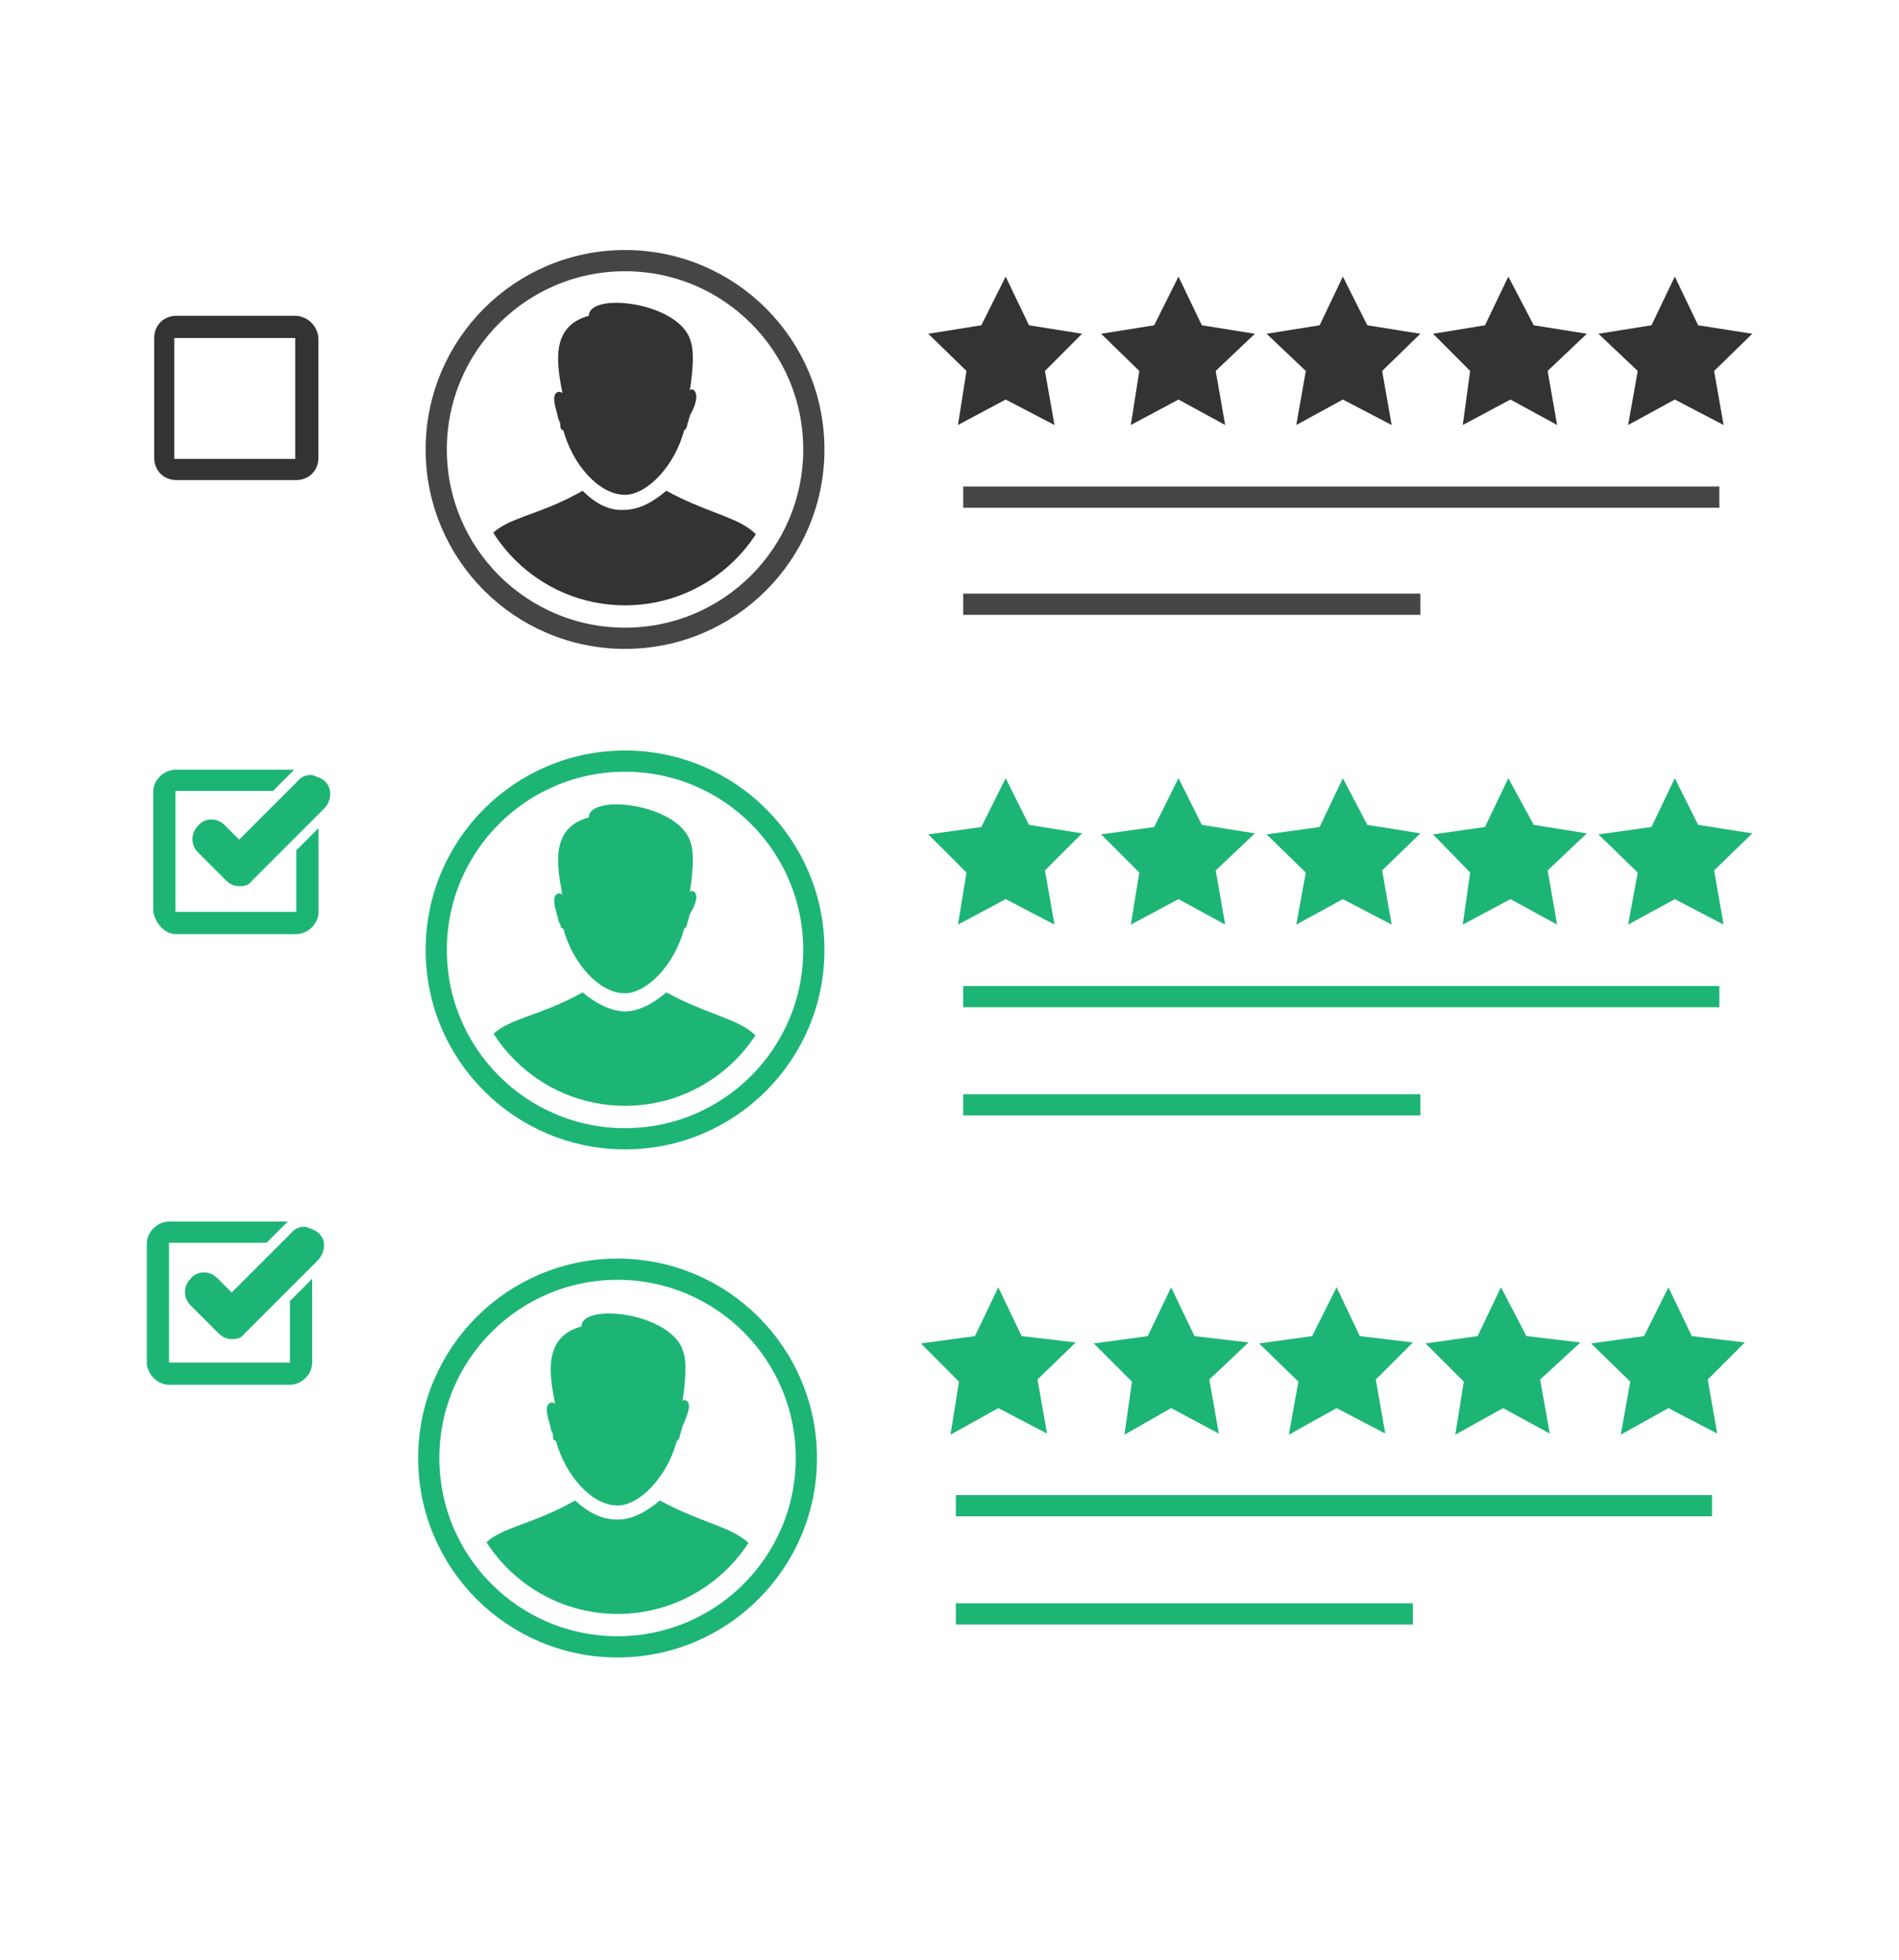 <?xml version="1.0" encoding="UTF-8"?>
<svg id="Layer_1" data-name="Layer 1" xmlns="http://www.w3.org/2000/svg" xmlns:xlink="http://www.w3.org/1999/xlink" viewBox="0 0 170.08 175.5">
  <defs>
    <style>
      .cls-1, .cls-2, .cls-3 {
        fill: none;
      }

      .cls-2 {
        stroke: #454546;
      }

      .cls-2, .cls-3 {
        stroke-miterlimit: 10;
        stroke-width: 1.9px;
      }

      .cls-3 {
        stroke: #1db575;
      }

      .cls-4 {
        clip-path: url(#clippath-1);
      }

      .cls-5 {
        clip-path: url(#clippath-2);
      }

      .cls-6 {
        fill: #1db575;
      }

      .cls-7 {
        fill: #333;
      }

      .cls-8 {
        clip-path: url(#clippath);
      }
    </style>
    <clipPath id="clippath">
      <circle class="cls-1" cx="55.98" cy="40.25" r="13.96"/>
    </clipPath>
    <clipPath id="clippath-1">
      <circle class="cls-1" cx="55.98" cy="85.07" r="13.96"/>
    </clipPath>
    <clipPath id="clippath-2">
      <circle class="cls-1" cx="55.31" cy="130.57" r="13.96" transform="translate(-77.02 181.5) rotate(-88.09)"/>
    </clipPath>
  </defs>
  <g>
    <path class="cls-6" d="M15.71,83.65h10.83c.95,0,1.99-.85,1.99-1.99v-7.5l-1.99,1.99v5.51h-10.83v-10.83h8.74l1.52-1.52c.09-.09.28-.28.38-.38h-10.64c-.95,0-1.99.85-1.99,1.99v10.73c.19.95.95,1.99,1.99,1.99Z"/>
    <path class="cls-6" d="M29.1,69.97c-.28-.28-.66-.38-1.14-.57h-.09c-.38,0-.85.09-1.23.57l-5.22,5.22c-.09-.09-1.23-1.23-1.23-1.23-.28-.28-.66-.57-1.23-.57-.38,0-.85.09-1.23.57-.66.66-.66,1.71,0,2.37l1.23,1.23,1.23,1.23c.28.28.66.57,1.23.57s.85-.09,1.23-.57l6.46-6.46c.57-.66.66-1.71,0-2.37Z"/>
  </g>
  <g>
    <path class="cls-6" d="M15.14,124.01h10.83c.95,0,1.99-.85,1.99-1.99v-7.5l-1.99,1.99v5.51h-10.83v-10.73h8.74l1.52-1.52c.09-.09.28-.28.38-.38h-10.64c-.95,0-1.99.85-1.99,1.99v10.83c.19,1.04,1.04,1.8,1.99,1.8Z"/>
    <path class="cls-6" d="M28.53,110.43c-.28-.28-.66-.38-1.14-.57h-.09c-.38,0-.85.09-1.23.57l-5.32,5.32c-.09-.09-1.23-1.23-1.23-1.23-.28-.28-.66-.57-1.23-.57-.38,0-.85.09-1.23.57-.66.66-.66,1.71,0,2.37l1.23,1.23,1.23,1.23c.28.28.66.57,1.23.57s.85-.09,1.23-.57l6.46-6.46c.66-.66.85-1.8.09-2.47Z"/>
  </g>
  <path class="cls-7" d="M26.44,28.28h-10.64c-1.14,0-1.99.85-1.99,1.99v10.73c0,1.14.85,1.99,1.99,1.99h10.73c1.14,0,1.99-.85,1.99-1.99v-10.73c-.09-1.14-1.04-1.99-2.09-1.99ZM26.44,41.1h-10.83v-10.83h10.83v10.83Z"/>
  <g>
    <g>
      <polygon class="cls-7" points="94.44 38.06 90.07 35.78 85.8 38.06 86.56 33.22 83.14 29.89 87.89 29.13 90.07 24.77 92.16 29.13 96.91 29.89 93.59 33.22 94.44 38.06"/>
      <polygon class="cls-7" points="109.73 38.06 105.55 35.78 101.28 38.06 102.04 33.22 98.62 29.89 103.37 29.13 105.55 24.77 107.64 29.13 112.39 29.89 108.88 33.22 109.73 38.06"/>
      <polygon class="cls-7" points="124.64 38.06 120.27 35.78 116.1 38.06 116.95 33.22 113.44 29.89 118.19 29.13 120.27 24.77 122.46 29.13 127.21 29.89 123.79 33.22 124.64 38.06"/>
      <polygon class="cls-7" points="139.46 38.06 135.28 35.78 131.01 38.06 131.67 33.22 128.35 29.89 133 29.13 135.09 24.77 137.37 29.13 142.12 29.89 138.61 33.22 139.46 38.06"/>
      <polygon class="cls-7" points="154.37 38.06 150 35.78 145.82 38.06 146.68 33.22 143.16 29.89 147.91 29.13 150 24.77 152.09 29.13 156.94 29.89 153.52 33.22 154.37 38.06"/>
    </g>
    <g>
      <circle class="cls-2" cx="55.98" cy="40.25" r="16.91"/>
      <g class="cls-8">
        <g>
          <path class="cls-7" d="M62.15,34.93h0c-.09-.09-.38-.09-.38.09,0,0,.57-3.13.09-4.46-.95-3.51-9.12-4.46-9.12-2.28-3.51.95-2.85,4.37-2.37,6.93,0,0-.28-.28-.57,0-.38.38,0,1.42.09,1.8.09.28.09.57.28.85v.09c0,.38.09.57.28.57.85,3.13,3.23,5.79,5.51,5.79,1.99,0,4.46-2.56,5.32-5.79.09,0,.28-.28.28-.57h0c.09-.09.09-.38.28-.85.28-.47.85-1.71.28-2.18h0Z"/>
          <path class="cls-7" d="M52.18,43.95c-6.46,3.7-9.78,1.52-9.78,10.26h26.97c0-8.45-3.23-6.74-9.69-10.26-1.14.95-2.37,1.71-3.8,1.71-1.33.09-2.56-.57-3.7-1.71h0Z"/>
        </g>
      </g>
    </g>
    <line class="cls-2" x1="86.27" y1="44.52" x2="153.99" y2="44.52"/>
    <line class="cls-2" x1="86.27" y1="54.11" x2="127.21" y2="54.11"/>
  </g>
  <g>
    <g>
      <polygon class="cls-6" points="94.44 82.8 90.07 80.52 85.8 82.8 86.56 78.14 83.14 74.72 87.89 74.06 90.07 69.69 92.16 73.87 96.91 74.63 93.59 77.95 94.44 82.8"/>
      <polygon class="cls-6" points="109.73 82.8 105.55 80.52 101.28 82.8 102.04 78.14 98.62 74.72 103.37 74.06 105.55 69.69 107.64 73.87 112.39 74.63 108.88 77.95 109.73 82.8"/>
      <polygon class="cls-6" points="124.64 82.8 120.27 80.52 116.1 82.8 116.95 78.14 113.44 74.72 118.19 74.06 120.27 69.69 122.46 73.87 127.21 74.63 123.79 77.95 124.64 82.8"/>
      <polygon class="cls-6" points="139.46 82.8 135.28 80.52 131.01 82.8 131.67 78.14 128.35 74.72 133 74.06 135.09 69.69 137.37 73.87 142.12 74.63 138.61 77.95 139.46 82.8"/>
      <polygon class="cls-6" points="154.37 82.8 150 80.52 145.82 82.8 146.68 78.14 143.16 74.72 147.91 74.06 150 69.69 152.09 73.87 156.94 74.63 153.52 77.95 154.37 82.8"/>
    </g>
    <g>
      <circle class="cls-3" cx="55.98" cy="85.07" r="16.91"/>
      <g class="cls-4">
        <g>
          <path class="cls-6" d="M62.15,79.85h0c-.09-.09-.38-.09-.38.09,0,0,.57-3.13.09-4.46-.95-3.51-9.12-4.46-9.12-2.28-3.51.95-2.85,4.37-2.37,6.93,0,0-.28-.28-.57,0-.38.38,0,1.42.09,1.8.09.28.09.57.28.85v-.19c0,.38.09.57.28.57.85,3.13,3.23,5.79,5.51,5.79,1.99,0,4.46-2.56,5.32-5.79.09,0,.28-.28.28-.57h0c.09-.09.09-.38.28-.85.28-.38.85-1.61.28-1.9h0Z"/>
          <path class="cls-6" d="M52.18,88.87c-6.46,3.61-9.78,1.52-9.78,10.26h26.97c0-8.45-3.23-6.74-9.69-10.26-1.14.95-2.37,1.71-3.8,1.71-1.33-.09-2.56-.76-3.7-1.71h0Z"/>
        </g>
      </g>
    </g>
    <line class="cls-3" x1="86.27" y1="89.25" x2="153.99" y2="89.25"/>
    <line class="cls-3" x1="86.27" y1="98.94" x2="127.21" y2="98.94"/>
  </g>
  <g>
    <g>
      <polygon class="cls-6" points="93.78 128.38 89.41 126.1 85.13 128.48 85.89 123.73 82.48 120.31 87.32 119.65 89.41 115.28 91.5 119.65 96.34 120.22 92.92 123.54 93.78 128.38"/>
      <polygon class="cls-6" points="109.16 128.38 104.89 126.1 100.71 128.48 101.38 123.73 97.96 120.31 102.8 119.65 104.89 115.28 106.98 119.65 111.82 120.22 108.31 123.54 109.16 128.38"/>
      <polygon class="cls-6" points="124.07 128.38 119.71 126.1 115.43 128.48 116.29 123.73 112.77 120.31 117.52 119.65 119.71 115.28 121.79 119.65 126.54 120.22 123.22 123.54 124.07 128.38"/>
      <polygon class="cls-6" points="138.8 128.38 134.62 126.1 130.34 128.48 131.1 123.73 127.68 120.31 132.34 119.65 134.43 115.28 136.71 119.65 141.55 120.22 137.94 123.54 138.8 128.38"/>
      <polygon class="cls-6" points="153.8 128.38 149.43 126.1 145.16 128.48 146.01 123.73 142.5 120.31 147.25 119.65 149.43 115.28 151.52 119.65 156.27 120.22 152.95 123.54 153.8 128.38"/>
    </g>
    <g>
      <circle class="cls-3" cx="55.31" cy="130.57" r="16.91"/>
      <g class="cls-5">
        <g>
          <path class="cls-6" d="M61.49,125.44h0c-.09-.09-.38-.09-.38.09,0,0,.57-3.13.09-4.46-.95-3.51-9.12-4.46-9.12-2.28-3.51.95-2.85,4.37-2.37,6.93,0,0-.28-.28-.57,0-.38.38,0,1.42.09,1.8.09.28.09.57.28.85v.09c0,.38.09.57.28.57.85,3.13,3.23,5.79,5.51,5.79,1.99,0,4.46-2.56,5.32-5.79.09,0,.28-.28.28-.57h0c.09-.09.09-.38.28-.85.28-.66.85-1.9.28-2.18h0Z"/>
          <path class="cls-6" d="M51.51,134.37c-6.46,3.7-9.69,1.52-9.69,10.26h26.97c0-8.45-3.23-6.74-9.69-10.26-1.14.95-2.37,1.71-3.8,1.71s-2.66-.66-3.8-1.71h0Z"/>
        </g>
      </g>
    </g>
    <line class="cls-3" x1="85.61" y1="134.84" x2="153.33" y2="134.84"/>
    <line class="cls-3" x1="85.61" y1="144.53" x2="126.54" y2="144.53"/>
  </g>
</svg>